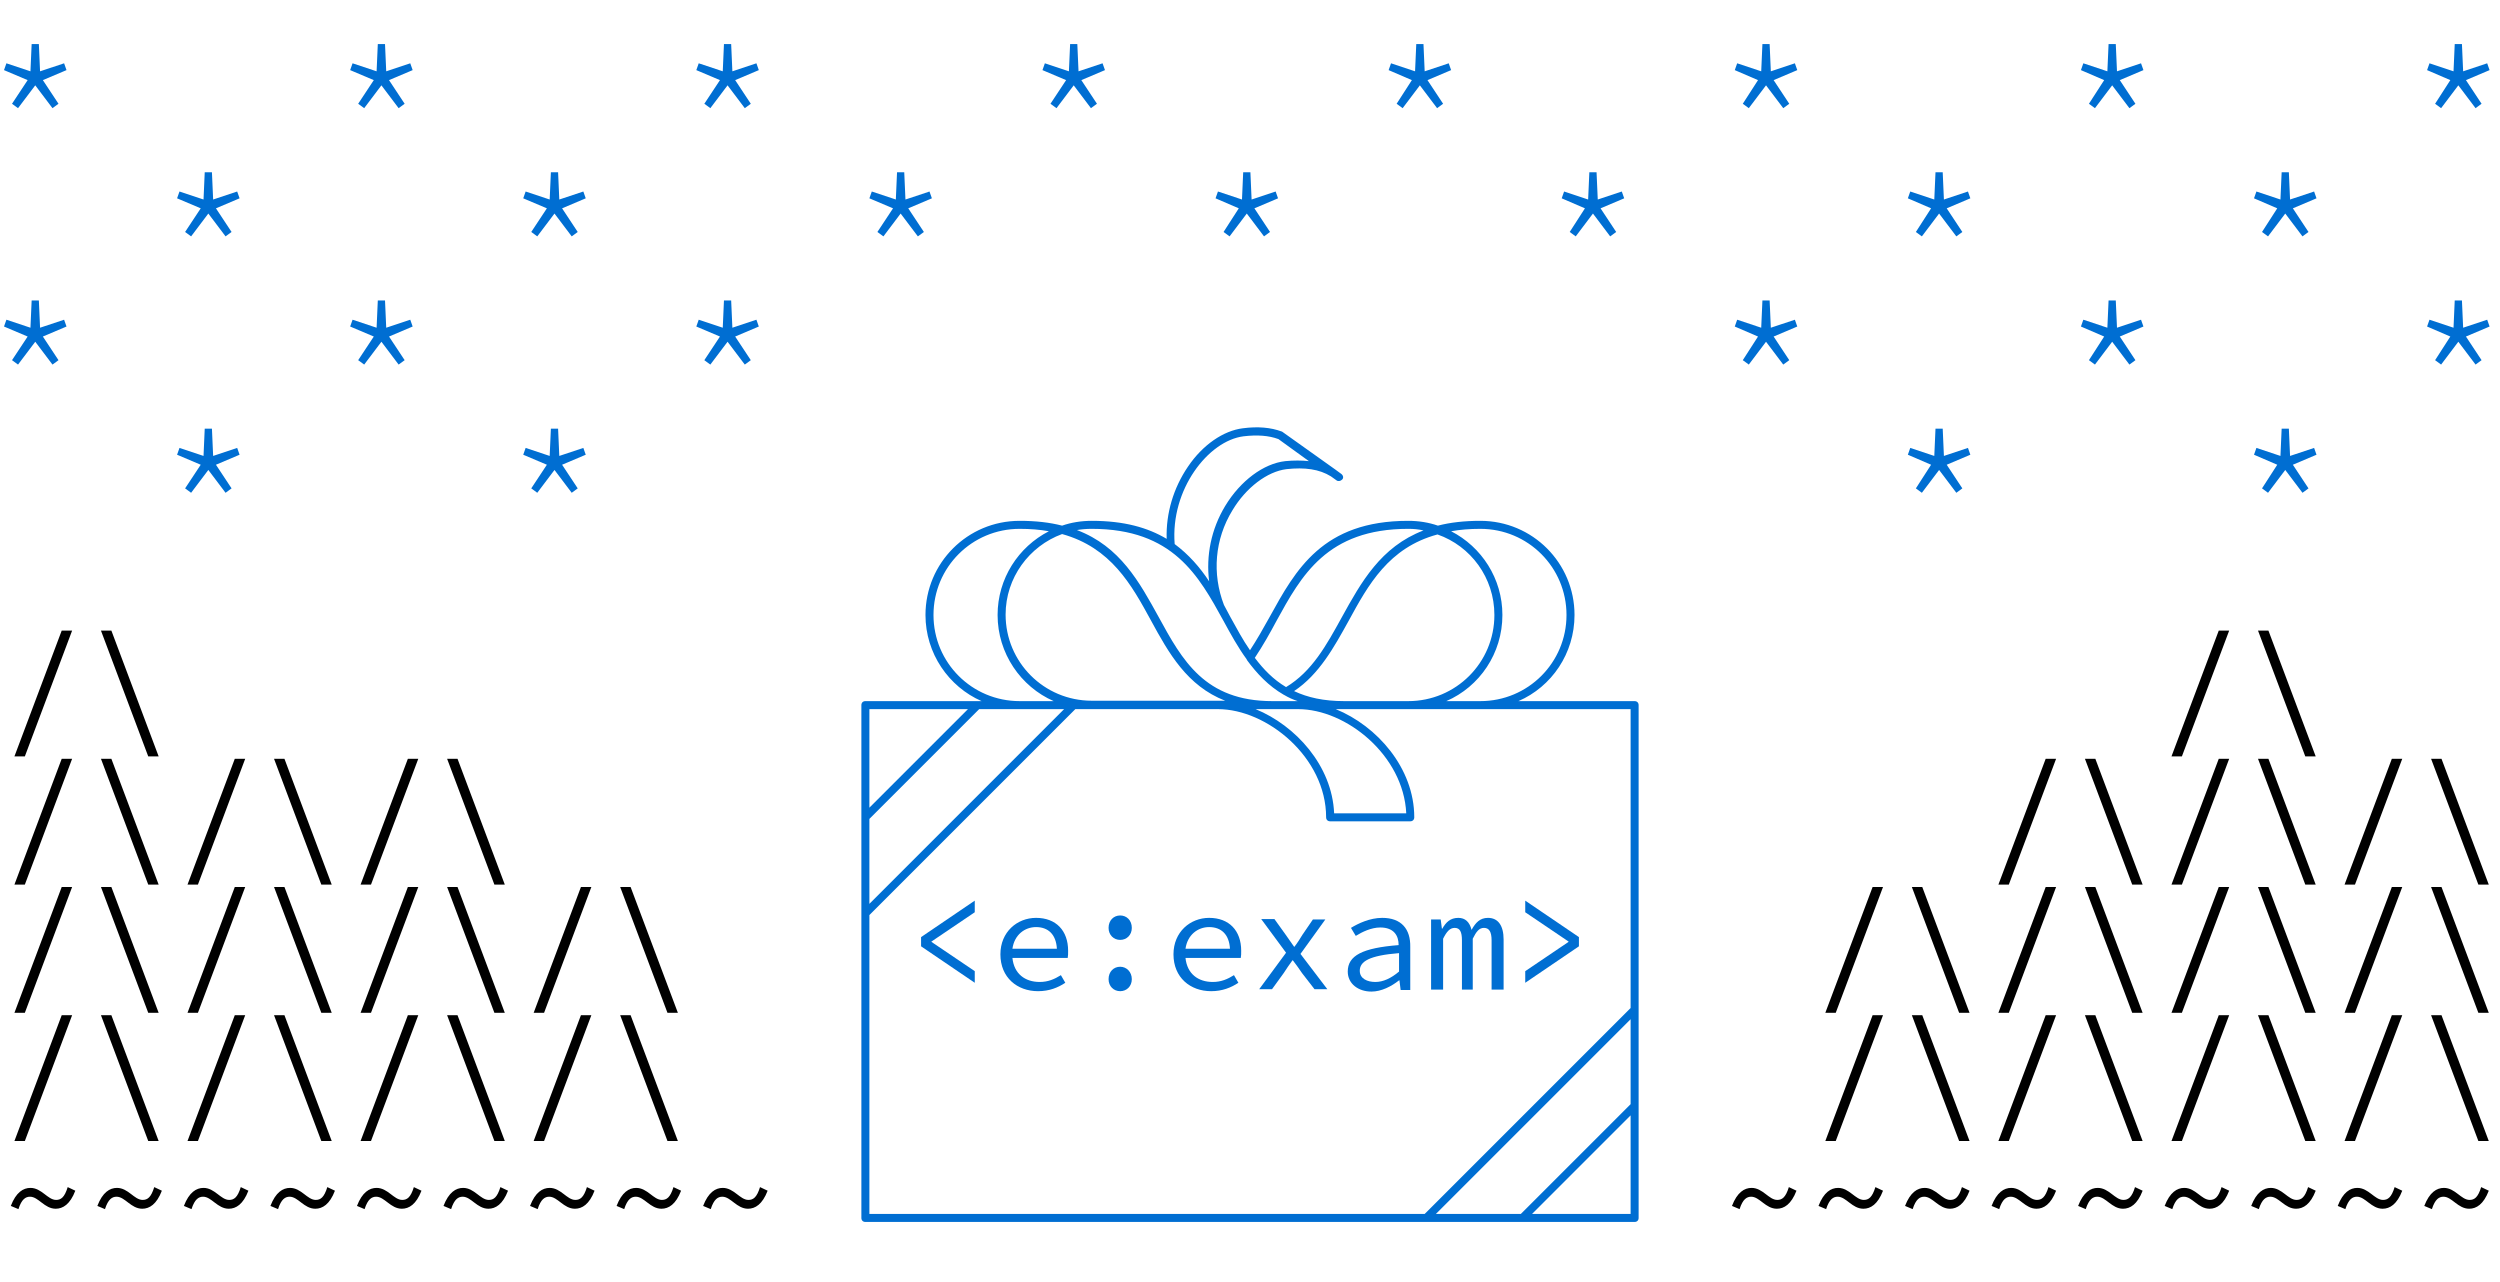 <?xml version="1.0" encoding="utf-8"?>
<!-- Generator: Adobe Illustrator 22.1.0, SVG Export Plug-In . SVG Version: 6.00 Build 0)  -->
<svg version="1.1" id="Layer_1" xmlns="http://www.w3.org/2000/svg" xmlns:xlink="http://www.w3.org/1999/xlink" x="0px" y="0px"
	 width="624px" height="320px" viewBox="0 0 624 320" style="enable-background:new 0 0 624 320;" xml:space="preserve">
<style type="text/css">
	.st0{fill:#5AD2FF;}
	.st1{fill:none;stroke:#00C6FB;stroke-width:4;stroke-linecap:round;stroke-linejoin:round;stroke-miterlimit:10;}
	.st2{fill:#00C6FB;}
	.st3{fill:#333333;}
	.st4{fill:none;stroke:#333333;stroke-width:3;stroke-linecap:round;stroke-linejoin:round;stroke-miterlimit:10;}
	.st5{fill:none;stroke:#00C6FB;stroke-width:3;stroke-linecap:round;stroke-linejoin:round;stroke-miterlimit:10;}
	.st6{fill:none;stroke:#006ED2;stroke-width:4;stroke-linejoin:round;stroke-miterlimit:10;}
	.st7{fill:#006ED2;}
	.st8{clip-path:url(#SVGID_2_);fill:#006ED2;}
	.st9{clip-path:url(#SVGID_4_);fill:#5AD2FF;}
	.st10{fill:none;stroke:#006ED2;stroke-width:4;stroke-linecap:round;stroke-linejoin:round;stroke-miterlimit:10;}
	.st11{fill:none;stroke:#006ED2;stroke-width:6;stroke-linejoin:round;stroke-miterlimit:10;}
	.st12{clip-path:url(#SVGID_6_);}
	.st13{clip-path:url(#SVGID_8_);fill:#006ED2;}
	.st14{fill:none;}
	.st15{clip-path:url(#SVGID_10_);}
	.st16{clip-path:url(#SVGID_12_);enable-background:new    ;}
	.st17{clip-path:url(#SVGID_14_);}
	.st18{clip-path:url(#SVGID_16_);}
	.st19{clip-path:url(#SVGID_18_);fill:#006ED2;}
	.st20{clip-path:url(#SVGID_20_);}
	.st21{clip-path:url(#SVGID_22_);fill:#006ED2;}
	.st22{clip-path:url(#SVGID_24_);}
	.st23{clip-path:url(#SVGID_26_);fill:#006ED2;}
	.st24{clip-path:url(#SVGID_28_);}
	.st25{clip-path:url(#SVGID_30_);fill:#006ED2;}
	.st26{clip-path:url(#SVGID_32_);}
	.st27{clip-path:url(#SVGID_34_);fill:#006ED2;}
	.st28{clip-path:url(#SVGID_36_);}
	.st29{clip-path:url(#SVGID_38_);fill:#006ED2;}
	.st30{clip-path:url(#SVGID_40_);}
	.st31{clip-path:url(#SVGID_42_);fill:#006ED2;}
	.st32{clip-path:url(#SVGID_44_);}
	.st33{clip-path:url(#SVGID_46_);fill:#006ED2;}
	.st34{clip-path:url(#SVGID_48_);}
	.st35{clip-path:url(#SVGID_50_);fill:#006ED2;}
	.st36{clip-path:url(#SVGID_52_);}
	.st37{clip-path:url(#SVGID_54_);fill:#006ED2;}
	.st38{clip-path:url(#SVGID_56_);}
	.st39{clip-path:url(#SVGID_58_);fill:#006ED2;}
	.st40{clip-path:url(#SVGID_60_);}
	.st41{clip-path:url(#SVGID_62_);fill:#006ED2;}
	.st42{clip-path:url(#SVGID_64_);}
	.st43{clip-path:url(#SVGID_66_);fill:#006ED2;}
	.st44{clip-path:url(#SVGID_68_);}
	.st45{clip-path:url(#SVGID_70_);fill:#006ED2;}
	.st46{clip-path:url(#SVGID_72_);}
	.st47{clip-path:url(#SVGID_74_);fill:#006ED2;}
	.st48{clip-path:url(#SVGID_76_);}
	.st49{clip-path:url(#SVGID_78_);fill:#006ED2;}
	.st50{fill:#FFFFFF;stroke:#231F20;stroke-width:2;stroke-miterlimit:10;}
	.st51{fill:none;stroke:#006ED2;stroke-width:2;stroke-linecap:round;stroke-linejoin:round;stroke-miterlimit:10;}
</style>
<g>
	<defs>
		<rect id="SVGID_9_" x="-78" y="-1005.3" width="268" height="88"/>
	</defs>
	<clipPath id="SVGID_2_">
		<use xlink:href="#SVGID_9_"  style="overflow:visible;"/>
	</clipPath>
	<g style="clip-path:url(#SVGID_2_);">
		<defs>
			<rect id="SVGID_11_" x="-273" y="-1069.3" width="1344" height="2750"/>
		</defs>
		<clipPath id="SVGID_4_">
			<use xlink:href="#SVGID_11_"  style="overflow:visible;"/>
		</clipPath>
	</g>
</g>
<g>
	<rect class="st14" width="624" height="320"/>
	<g>
		<polygon class="st14" points="244.4,177 217,204.4 217,225.6 265.6,177 		"/>
		<polygon class="st14" points="379.6,303 407,275.6 407,254.4 358.4,303 		"/>
		<polygon class="st14" points="407,303 407,278.4 382.4,303 		"/>
		<polygon class="st14" points="217,177 217,201.6 241.6,177 		"/>
		<path class="st14" d="M353,204c0,0.6-0.4,1-1,1h-20c-0.6,0-1-0.4-1-1c0-15-14.8-27-27-27h-35.6L217,228.4V303h138.6l51.4-51.4V177
			h-73.6C343.7,181.2,353,191.7,353,204z M243.3,227.7l-10.8,7.3v0.1l10.8,7.3v2.8l-13.4-9.1v-2.2l13.4-9.1V227.7z M266.4,239.1
			h-13.8c0.4,4,3.2,6,6.8,6c2.1,0,3.7-0.6,5.3-1.7l1.1,1.9c-1.7,1.2-4,2.1-6.8,2.1c-5.3,0-9.4-3.4-9.4-9.2c0-5.7,4.2-9.1,8.9-9.1
			c5,0,8,3.3,8,8.2C266.6,238,266.5,238.6,266.4,239.1z M279.6,247.4c-1.6,0-2.9-1.2-2.9-3c0-1.8,1.3-3.1,2.9-3.1
			c1.6,0,2.9,1.2,2.9,3.1C282.5,246.2,281.2,247.4,279.6,247.4z M279.6,234.5c-1.6,0-2.9-1.2-2.9-3c0-1.8,1.3-3.1,2.9-3.1
			c1.6,0,2.9,1.2,2.9,3.1C282.5,233.3,281.2,234.5,279.6,234.5z M309.6,239.1h-13.8c0.4,4,3.2,6,6.8,6c2.1,0,3.7-0.6,5.3-1.7
			l1.1,1.9c-1.7,1.2-4,2.1-6.8,2.1c-5.3,0-9.4-3.4-9.4-9.2c0-5.7,4.2-9.1,8.9-9.1c5,0,8,3.3,8,8.2
			C309.8,238,309.7,238.6,309.6,239.1z M328,247l-3.1-4c-0.7-1-1.5-2.2-2.3-3.2h-0.1c-0.7,1-1.4,2.1-2.2,3.2l-2.9,4h-3.2l6.7-9.1
			l-6.2-8.4h3.3l2.8,3.9c0.6,0.9,1.3,2,2.1,3h0.1c0.6-1,1.4-2.1,2-3l2.6-3.8h3.1l-6.2,8.7l6.7,8.8H328z M352.1,247h-2.4l-0.3-2.4
			h-0.1c-1.9,1.5-4.4,2.8-6.9,2.8c-3.3,0-5.9-1.8-5.9-5c0-3.9,3.6-5.8,12.7-6.6c-0.1-2.4-1.3-4.4-4.6-4.4c-2.3,0-4.5,1.1-6.1,2.1
			l-1.2-2c1.8-1.2,4.7-2.5,7.8-2.5c4.8,0,7.1,2.8,7.1,7.2V247z M380.7,242.4l10.8-7.3V235l-10.8-7.3v-2.8l13.4,9.1v2.2l-13.4,9.1
			V242.4z M357.3,229.5h2.4l0.3,2.3h0.1c0.9-1.6,2-2.7,4-2.7c1.7,0,2.8,1,3.3,3c1-1.9,2.1-3,4.1-3c2.4,0,3.9,1.9,3.9,5.4V247h-3
			v-12.3c0-2-0.6-3.1-1.9-3.1c-1.2,0-1.9,0.9-2.8,2.7V247h-2.7v-12.3c0-2-0.5-3.1-1.8-3.1c-1.2,0-2,0.9-2.9,2.7V247h-3V229.5z"/>
		<path class="st14" d="M301.8,231.4c-2.9,0-5.4,1.9-5.9,5.4h11.2C306.8,233.2,304.8,231.4,301.8,231.4z"/>
		<path class="st14" d="M258.6,231.4c-2.9,0-5.4,1.9-5.9,5.4h11.2C263.6,233.2,261.6,231.4,258.6,231.4z"/>
		<path class="st14" d="M339.4,242.2c0,2,1.8,2.8,3.9,2.8c2,0,4-0.9,5.9-2.6v-4.6C341.7,238.5,339.4,239.9,339.4,242.2z"/>
		<path class="st14" d="M263,175c-8.3-3.6-14-11.9-14-21.5c0-9.1,5.2-17,12.8-20.9c-2.2-0.4-4.6-0.6-7.3-0.6
			c-11.9,0-21.5,9.6-21.5,21.5s9.6,21.5,21.5,21.5H263z"/>
		<path class="st14" d="M301.9,145.2c-0.9-6.4,0.5-13,4-18.8c3.8-6.3,9.5-10.6,15-11.2c2.1-0.2,4.1-0.3,5.9,0l-7.6-5.5
			c-2.4-0.9-5.3-1.1-8.7-0.7c-8.8,1-18.3,13.2-17.1,27C296.8,138.5,299.6,141.7,301.9,145.2z"/>
		<path class="st14" d="M289.1,154c5.9,10.8,11.5,21,28.4,21h6.3c-1.2-0.4-2.2-1-3.3-1.5c-0.1,0-0.1-0.1-0.2-0.1
			c-3.8-2.2-6.7-5.3-9.2-8.7c0,0,0,0,0-0.1c-2.2-3-4-6.3-5.8-9.6c-6.2-11.3-12.6-23-32.9-23c-1.3,0-2.5,0.1-3.8,0.4
			C279.5,136.5,284.4,145.3,289.1,154z"/>
		<path class="st14" d="M321,171.4c6.5-3.9,10.1-10.5,13.9-17.4c4.8-8.7,9.6-17.6,20.4-21.7c-1.2-0.2-2.5-0.4-3.8-0.4
			c-20.3,0-26.7,11.7-32.9,23c-1.7,3.1-3.4,6.2-5.4,9.1C315.4,167,317.9,169.5,321,171.4z"/>
		<path class="st14" d="M336.6,155c-3.6,6.5-7.3,13.3-13.6,17.5c3.3,1.6,7.4,2.5,12.5,2.5h16c11.9,0,21.5-9.6,21.5-21.5
			c0-9.3-5.9-17.2-14.1-20.2C346.7,136.7,341.6,146,336.6,155z"/>
		<path class="st14" d="M375,153.5c0,9.6-5.8,17.9-14,21.5h8.5c11.9,0,21.5-9.6,21.5-21.5s-9.6-21.5-21.5-21.5
			c-2.7,0-5.1,0.2-7.3,0.6C369.8,136.5,375,144.4,375,153.5z"/>
		<path class="st14" d="M333,203h18c-0.6-14.5-15-26-27-26h-10.6C323.4,181.1,332.5,191.1,333,203z"/>
		<path class="st14" d="M251,153.5c0,11.9,9.6,21.5,21.5,21.5h33.3c-9.5-3.7-14-12-18.5-20c-5-9-10-18.3-22.2-21.6
			C256.9,136.3,251,144.2,251,153.5z"/>
		<polygon class="st7" points="229.9,236.2 243.3,245.3 243.3,242.4 232.5,235.1 232.5,235 243.3,227.7 243.3,224.8 229.9,233.9 		
			"/>
		<path class="st7" d="M258.6,229.1c-4.7,0-8.9,3.5-8.9,9.1c0,5.8,4.2,9.2,9.4,9.2c2.8,0,5-0.9,6.8-2.1l-1.1-1.9
			c-1.6,1-3.2,1.7-5.3,1.7c-3.6,0-6.4-2-6.8-6h13.8c0.1-0.5,0.1-1.1,0.1-1.8C266.6,232.3,263.6,229.1,258.6,229.1z M252.7,236.8
			c0.5-3.5,3.1-5.4,5.9-5.4c3,0,5,1.8,5.2,5.4H252.7z"/>
		<path class="st7" d="M279.6,241.3c-1.6,0-2.9,1.2-2.9,3.1c0,1.8,1.3,3,2.9,3c1.6,0,2.9-1.2,2.9-3
			C282.5,242.6,281.2,241.3,279.6,241.3z"/>
		<path class="st7" d="M279.6,228.5c-1.6,0-2.9,1.2-2.9,3.1c0,1.8,1.3,3,2.9,3c1.6,0,2.9-1.2,2.9-3
			C282.5,229.7,281.2,228.5,279.6,228.5z"/>
		<path class="st7" d="M301.8,229.1c-4.7,0-8.9,3.5-8.9,9.1c0,5.8,4.2,9.2,9.4,9.2c2.8,0,5-0.9,6.8-2.1l-1.1-1.9
			c-1.6,1-3.2,1.7-5.3,1.7c-3.6,0-6.4-2-6.8-6h13.8c0.1-0.5,0.1-1.1,0.1-1.8C309.8,232.3,306.8,229.1,301.8,229.1z M295.9,236.8
			c0.5-3.5,3.1-5.4,5.9-5.4c3,0,5,1.8,5.2,5.4H295.9z"/>
		<path class="st7" d="M330.8,229.5h-3.1l-2.6,3.8c-0.6,1-1.3,2.1-2,3h-0.1c-0.7-1-1.4-2-2.1-3l-2.8-3.9h-3.3l6.2,8.4l-6.7,9.1h3.2
			l2.9-4c0.7-1.1,1.4-2.1,2.2-3.2h0.1c0.8,1,1.6,2.2,2.3,3.2l3.1,4h3.2l-6.7-8.8L330.8,229.5z"/>
		<path class="st7" d="M345,229.1c-3.1,0-6,1.4-7.8,2.5l1.2,2c1.6-1,3.9-2.1,6.1-2.1c3.4,0,4.6,2,4.6,4.4c-9,0.7-12.7,2.6-12.7,6.6
			c0,3.1,2.7,5,5.9,5c2.5,0,5-1.3,6.9-2.8h0.1l0.3,2.4h2.4v-10.7C352.1,231.9,349.8,229.1,345,229.1z M349.2,242.5
			c-2,1.7-4,2.6-5.9,2.6c-2,0-3.9-0.8-3.9-2.8c0-2.3,2.3-3.8,9.8-4.4V242.5z"/>
		<path class="st7" d="M360.2,234.3c0.9-1.8,1.7-2.7,2.9-2.7c1.3,0,1.8,1,1.8,3.1V247h2.7v-12.7c0.9-1.8,1.6-2.7,2.8-2.7
			c1.3,0,1.9,1,1.9,3.1V247h3v-12.5c0-3.5-1.4-5.4-3.9-5.4c-2,0-3.1,1.2-4.1,3c-0.5-2-1.6-3-3.3-3c-2,0-3.1,1.1-4,2.7h-0.1l-0.3-2.3
			h-2.4V247h3V234.3z"/>
		<polygon class="st7" points="394.1,233.9 380.7,224.8 380.7,227.7 391.5,235 391.5,235.1 380.7,242.4 380.7,245.3 394.1,236.2 		
			"/>
		<polygon points="556.4,157.4 553.8,157.4 542,188.8 544.6,188.8 		"/>
		<polygon points="578,188.8 566.2,157.4 563.6,157.4 575.4,188.8 		"/>
		<polygon points="513.2,189.4 510.6,189.4 498.8,220.8 501.4,220.8 		"/>
		<polygon points="534.8,220.8 523,189.4 520.4,189.4 532.2,220.8 		"/>
		<polygon points="556.4,189.4 553.8,189.4 542,220.8 544.6,220.8 		"/>
		<polygon points="575.4,220.8 578,220.8 566.2,189.4 563.6,189.4 		"/>
		<polygon points="599.6,189.4 597,189.4 585.2,220.8 587.8,220.8 		"/>
		<polygon points="621.2,220.8 609.4,189.4 606.8,189.4 618.6,220.8 		"/>
		<polygon points="470,221.4 467.4,221.4 455.6,252.8 458.2,252.8 		"/>
		<polygon points="491.6,252.8 479.8,221.4 477.2,221.4 489,252.8 		"/>
		<polygon points="513.2,221.4 510.6,221.4 498.8,252.8 501.4,252.8 		"/>
		<polygon points="532.2,252.8 534.8,252.8 523,221.4 520.4,221.4 		"/>
		<polygon points="556.4,221.4 553.8,221.4 542,252.8 544.6,252.8 		"/>
		<polygon points="575.4,252.8 578,252.8 566.2,221.4 563.6,221.4 		"/>
		<polygon points="599.6,221.4 597,221.4 585.2,252.8 587.8,252.8 		"/>
		<polygon points="618.6,252.8 621.2,252.8 609.4,221.4 606.8,221.4 		"/>
		<polygon points="470,253.4 467.4,253.4 455.6,284.8 458.2,284.8 		"/>
		<polygon points="489,284.8 491.6,284.8 479.8,253.4 477.2,253.4 		"/>
		<polygon points="513.2,253.4 510.6,253.4 498.8,284.8 501.4,284.8 		"/>
		<polygon points="532.2,284.8 534.8,284.8 523,253.4 520.4,253.4 		"/>
		<polygon points="556.4,253.4 553.8,253.4 542,284.8 544.6,284.8 		"/>
		<polygon points="575.4,284.8 578,284.8 566.2,253.4 563.6,253.4 		"/>
		<polygon points="599.6,253.4 597,253.4 585.2,284.8 587.8,284.8 		"/>
		<polygon points="618.6,284.8 621.2,284.8 609.4,253.4 606.8,253.4 		"/>
		<polygon class="st7" points="3,25.9 4.5,27 8.8,21.3 13.1,27 14.6,25.9 10.7,20 16.6,17.5 16,15.8 10,17.8 9.7,11 7.9,11 
			7.6,17.8 1.6,15.8 1,17.5 6.9,20 		"/>
		<polygon class="st7" points="89.4,25.9 90.9,27 95.2,21.3 99.5,27 101,25.9 97.1,20 103,17.5 102.4,15.8 96.4,17.8 96.1,11 
			94.3,11 94,17.8 88,15.8 87.4,17.5 93.3,20 		"/>
		<polygon class="st7" points="175.8,25.9 177.3,27 181.6,21.3 185.9,27 187.4,25.9 183.5,20 189.4,17.5 188.8,15.8 182.8,17.8 
			182.5,11 180.7,11 180.4,17.8 174.4,15.8 173.8,17.5 179.7,20 		"/>
		<polygon class="st7" points="262.2,25.9 263.7,27 268,21.3 272.3,27 273.8,25.9 269.9,20 275.8,17.5 275.2,15.8 269.2,17.8 
			268.9,11 267.1,11 266.8,17.8 260.8,15.8 260.2,17.5 266.1,20 		"/>
		<polygon class="st7" points="348.6,25.9 350.1,27 354.4,21.3 358.7,27 360.2,25.9 356.3,20 362.2,17.5 361.6,15.8 355.6,17.8 
			355.3,11 353.5,11 353.2,17.8 347.2,15.8 346.6,17.5 352.4,20 		"/>
		<polygon class="st7" points="442,17.8 441.7,11 439.9,11 439.6,17.8 433.6,15.8 433,17.5 438.8,20 435,25.9 436.5,27 440.8,21.3 
			445.1,27 446.6,25.9 442.7,20 448.6,17.5 448,15.8 		"/>
		<polygon class="st7" points="528.4,17.8 528.1,11 526.3,11 526,17.8 520,15.8 519.4,17.5 525.2,20 521.4,25.9 522.9,27 
			527.2,21.3 531.5,27 533,25.9 529.1,20 535,17.5 534.4,15.8 		"/>
		<polygon class="st7" points="607.8,25.9 609.3,27 613.6,21.3 617.9,27 619.4,25.9 615.5,20 621.4,17.5 620.8,15.8 614.8,17.8 
			614.5,11 612.7,11 612.4,17.8 606.4,15.8 605.8,17.5 611.6,20 		"/>
		<polygon class="st7" points="46.2,57.9 47.7,59 52,53.3 56.3,59 57.8,57.9 53.9,52 59.8,49.5 59.2,47.8 53.2,49.8 52.9,43 
			51.1,43 50.8,49.8 44.8,47.8 44.2,49.5 50.1,52 		"/>
		<polygon class="st7" points="132.6,57.9 134.1,59 138.4,53.3 142.7,59 144.2,57.9 140.3,52 146.2,49.5 145.6,47.8 139.6,49.8 
			139.3,43 137.5,43 137.2,49.8 131.2,47.8 130.6,49.5 136.5,52 		"/>
		<polygon class="st7" points="219,57.9 220.5,59 224.8,53.3 229.1,59 230.6,57.9 226.7,52 232.6,49.5 232,47.8 226,49.8 225.7,43 
			223.9,43 223.6,49.8 217.6,47.8 217,49.5 222.9,52 		"/>
		<polygon class="st7" points="305.4,57.9 306.9,59 311.2,53.3 315.5,59 317,57.9 313.1,52 319,49.5 318.4,47.8 312.4,49.8 
			312.1,43 310.3,43 310,49.8 304,47.8 303.4,49.5 309.2,52 		"/>
		<polygon class="st7" points="391.8,57.9 393.3,59 397.6,53.3 401.9,59 403.4,57.9 399.5,52 405.4,49.5 404.8,47.8 398.8,49.8 
			398.5,43 396.7,43 396.4,49.8 390.4,47.8 389.8,49.5 395.6,52 		"/>
		<polygon class="st7" points="485.2,49.8 484.9,43 483.1,43 482.8,49.8 476.8,47.8 476.2,49.5 482,52 478.2,57.9 479.7,59 
			484,53.3 488.3,59 489.8,57.9 485.9,52 491.8,49.5 491.2,47.8 		"/>
		<polygon class="st7" points="571.6,49.8 571.3,43 569.5,43 569.2,49.8 563.2,47.8 562.6,49.5 568.4,52 564.6,57.9 566.1,59 
			570.4,53.3 574.7,59 576.2,57.9 572.3,52 578.2,49.5 577.6,47.8 		"/>
		<polygon class="st7" points="3,89.9 4.5,91 8.8,85.3 13.1,91 14.6,89.9 10.7,84 16.6,81.5 16,79.8 10,81.8 9.7,75 7.9,75 
			7.6,81.8 1.6,79.8 1,81.5 6.9,84 		"/>
		<polygon class="st7" points="89.4,89.9 90.9,91 95.2,85.3 99.5,91 101,89.9 97.1,84 103,81.5 102.4,79.8 96.4,81.8 96.1,75 
			94.3,75 94,81.8 88,79.8 87.4,81.5 93.3,84 		"/>
		<polygon class="st7" points="175.8,89.9 177.3,91 181.6,85.3 185.9,91 187.4,89.9 183.5,84 189.4,81.5 188.8,79.8 182.8,81.8 
			182.5,75 180.7,75 180.4,81.8 174.4,79.8 173.8,81.5 179.7,84 		"/>
		<polygon class="st7" points="442,81.8 441.7,75 439.9,75 439.6,81.8 433.6,79.8 433,81.5 438.8,84 435,89.9 436.5,91 440.8,85.3 
			445.1,91 446.6,89.9 442.7,84 448.6,81.5 448,79.8 		"/>
		<polygon class="st7" points="528.4,81.8 528.1,75 526.3,75 526,81.8 520,79.8 519.4,81.5 525.2,84 521.4,89.9 522.9,91 
			527.2,85.3 531.5,91 533,89.9 529.1,84 535,81.5 534.4,79.8 		"/>
		<polygon class="st7" points="614.8,81.8 614.5,75 612.7,75 612.4,81.8 606.4,79.8 605.8,81.5 611.6,84 607.8,89.9 609.3,91 
			613.6,85.3 617.9,91 619.4,89.9 615.5,84 621.4,81.5 620.8,79.8 		"/>
		<polygon class="st7" points="46.2,121.9 47.7,123 52,117.3 56.3,123 57.8,121.9 53.9,116 59.8,113.5 59.2,111.8 53.2,113.8 
			52.9,107 51.1,107 50.8,113.8 44.8,111.8 44.2,113.5 50.1,116 		"/>
		<polygon class="st7" points="132.6,121.9 134.1,123 138.4,117.3 142.7,123 144.2,121.9 140.3,116 146.2,113.5 145.6,111.8 
			139.6,113.8 139.3,107 137.5,107 137.2,113.8 131.2,111.8 130.6,113.5 136.5,116 		"/>
		<polygon class="st7" points="485.2,113.8 484.9,107 483.1,107 482.8,113.8 476.8,111.8 476.2,113.5 482,116 478.2,121.9 
			479.7,123 484,117.3 488.3,123 489.8,121.9 485.9,116 491.8,113.5 491.2,111.8 		"/>
		<polygon class="st7" points="571.6,113.8 571.3,107 569.5,107 569.2,113.8 563.2,111.8 562.6,113.5 568.4,116 564.6,121.9 
			566.1,123 570.4,117.3 574.7,123 576.2,121.9 572.3,116 578.2,113.5 577.6,111.8 		"/>
		<polygon points="15.4,157.4 3.6,188.8 6.2,188.8 18,157.4 		"/>
		<polygon points="39.6,188.8 27.8,157.4 25.2,157.4 37,188.8 		"/>
		<polygon points="15.4,189.4 3.6,220.8 6.2,220.8 18,189.4 		"/>
		<polygon points="39.6,220.8 27.8,189.4 25.2,189.4 37,220.8 		"/>
		<polygon points="58.6,189.4 46.8,220.8 49.4,220.8 61.2,189.4 		"/>
		<polygon points="82.8,220.8 71,189.4 68.4,189.4 80.2,220.8 		"/>
		<polygon points="101.8,189.4 90,220.8 92.6,220.8 104.4,189.4 		"/>
		<polygon points="126,220.8 114.2,189.4 111.6,189.4 123.4,220.8 		"/>
		<polygon points="15.4,221.4 3.6,252.8 6.2,252.8 18,221.4 		"/>
		<polygon points="39.6,252.8 27.8,221.4 25.2,221.4 37,252.8 		"/>
		<polygon points="58.6,221.4 46.8,252.8 49.4,252.8 61.2,221.4 		"/>
		<polygon points="82.8,252.8 71,221.4 68.4,221.4 80.2,252.8 		"/>
		<polygon points="101.8,221.4 90,252.8 92.6,252.8 104.4,221.4 		"/>
		<polygon points="126,252.8 114.2,221.4 111.6,221.4 123.4,252.8 		"/>
		<polygon points="145,221.4 133.2,252.8 135.8,252.8 147.6,221.4 		"/>
		<polygon points="169.2,252.8 157.4,221.4 154.8,221.4 166.6,252.8 		"/>
		<polygon points="6.2,284.8 18,253.4 15.4,253.4 3.6,284.8 		"/>
		<polygon points="39.6,284.8 27.8,253.4 25.2,253.4 37,284.8 		"/>
		<polygon points="49.4,284.8 61.2,253.4 58.6,253.4 46.8,284.8 		"/>
		<polygon points="82.8,284.8 71,253.4 68.4,253.4 80.2,284.8 		"/>
		<polygon points="92.6,284.8 104.4,253.4 101.8,253.4 90,284.8 		"/>
		<polygon points="126,284.8 114.2,253.4 111.6,253.4 123.4,284.8 		"/>
		<polygon points="135.8,284.8 147.6,253.4 145,253.4 133.2,284.8 		"/>
		<polygon points="169.2,284.8 157.4,253.4 154.8,253.4 166.6,284.8 		"/>
		<path d="M443.6,299.5c-2.1,0-3.6-3-6.4-3c-1.8,0-3.6,1.1-4.9,4.5l1.9,0.8c0.8-2.5,1.8-3.1,2.9-3.1c2.1,0,3.6,3,6.4,3
			c1.8,0,3.6-1.1,4.9-4.5l-1.9-0.9C445.7,298.9,444.8,299.5,443.6,299.5z"/>
		<path d="M465.2,299.5c-2.1,0-3.6-3-6.4-3c-1.8,0-3.6,1.1-4.9,4.5l1.9,0.8c0.8-2.5,1.8-3.1,2.9-3.1c2.1,0,3.6,3,6.4,3
			c1.8,0,3.6-1.1,4.9-4.5l-1.9-0.9C467.3,298.9,466.4,299.5,465.2,299.5z"/>
		<path d="M486.8,299.5c-2.1,0-3.6-3-6.4-3c-1.8,0-3.6,1.1-4.9,4.5l1.9,0.8c0.8-2.5,1.8-3.1,2.9-3.1c2.1,0,3.6,3,6.4,3
			c1.8,0,3.6-1.1,4.9-4.5l-1.9-0.9C488.9,298.9,488,299.5,486.8,299.5z"/>
		<path d="M508.4,299.5c-2.1,0-3.6-3-6.4-3c-1.8,0-3.6,1.1-4.9,4.5l1.9,0.8c0.8-2.5,1.8-3.1,2.9-3.1c2.1,0,3.6,3,6.4,3
			c1.8,0,3.6-1.1,4.9-4.5l-1.9-0.9C510.5,298.9,509.6,299.5,508.4,299.5z"/>
		<path d="M530,299.5c-2.1,0-3.6-3-6.4-3c-1.8,0-3.6,1.1-4.9,4.5l1.9,0.8c0.8-2.5,1.8-3.1,2.9-3.1c2.1,0,3.6,3,6.4,3
			c1.8,0,3.6-1.1,4.9-4.5l-1.9-0.9C532.1,298.9,531.2,299.5,530,299.5z"/>
		<path d="M551.6,299.5c-2.1,0-3.6-3-6.4-3c-1.8,0-3.6,1.1-4.9,4.5l1.9,0.8c0.8-2.5,1.8-3.1,2.9-3.1c2.1,0,3.6,3,6.4,3
			c1.8,0,3.6-1.1,4.9-4.5l-1.9-0.9C553.7,298.9,552.8,299.5,551.6,299.5z"/>
		<path d="M573.2,299.5c-2.1,0-3.6-3-6.4-3c-1.8,0-3.6,1.1-4.9,4.5l1.9,0.8c0.8-2.5,1.8-3.1,2.9-3.1c2.1,0,3.6,3,6.4,3
			c1.8,0,3.6-1.1,4.9-4.5l-1.9-0.9C575.3,298.9,574.4,299.5,573.2,299.5z"/>
		<path d="M594.8,299.5c-2.1,0-3.6-3-6.4-3c-1.8,0-3.6,1.1-4.9,4.5l1.9,0.8c0.8-2.5,1.8-3.1,2.9-3.1c2.1,0,3.6,3,6.4,3
			c1.8,0,3.6-1.1,4.9-4.5l-1.9-0.9C596.9,298.9,596,299.5,594.8,299.5z"/>
		<path d="M616.4,299.5c-2.1,0-3.6-3-6.4-3c-1.8,0-3.6,1.1-4.9,4.5l1.9,0.8c0.8-2.5,1.8-3.1,2.9-3.1c2.1,0,3.6,3,6.4,3
			c1.8,0,3.6-1.1,4.9-4.5l-1.9-0.9C618.5,298.9,617.6,299.5,616.4,299.5z"/>
		<path d="M14,299.5c-2.1,0-3.6-3-6.4-3c-1.8,0-3.6,1.1-4.9,4.5l1.9,0.8c0.8-2.5,1.8-3.1,2.9-3.1c2.1,0,3.6,3,6.4,3
			c1.8,0,3.6-1.1,4.9-4.5l-1.9-0.9C16.1,298.9,15.2,299.5,14,299.5z"/>
		<path d="M35.6,299.5c-2.1,0-3.6-3-6.4-3c-1.8,0-3.6,1.1-4.9,4.5l1.9,0.8c0.8-2.5,1.8-3.1,2.9-3.1c2.1,0,3.6,3,6.4,3
			c1.8,0,3.6-1.1,4.9-4.5l-1.9-0.9C37.7,298.9,36.8,299.5,35.6,299.5z"/>
		<path d="M57.2,299.5c-2.1,0-3.6-3-6.4-3c-1.8,0-3.6,1.1-4.9,4.5l1.9,0.8c0.8-2.5,1.8-3.1,2.9-3.1c2.1,0,3.6,3,6.4,3
			c1.8,0,3.6-1.1,4.9-4.5l-1.9-0.9C59.3,298.9,58.4,299.5,57.2,299.5z"/>
		<path d="M78.8,299.5c-2.1,0-3.6-3-6.4-3c-1.8,0-3.6,1.1-4.9,4.5l1.9,0.8c0.8-2.5,1.8-3.1,2.9-3.1c2.1,0,3.6,3,6.4,3
			c1.8,0,3.6-1.1,4.9-4.5l-1.9-0.9C80.9,298.9,80,299.5,78.8,299.5z"/>
		<path d="M100.4,299.5c-2.1,0-3.6-3-6.4-3c-1.8,0-3.6,1.1-4.9,4.5l1.9,0.8c0.8-2.5,1.8-3.1,2.9-3.1c2.1,0,3.6,3,6.4,3
			c1.8,0,3.6-1.1,4.9-4.5l-1.9-0.9C102.5,298.9,101.6,299.5,100.4,299.5z"/>
		<path d="M122,299.5c-2.1,0-3.6-3-6.4-3c-1.8,0-3.6,1.1-4.9,4.5l1.9,0.8c0.8-2.5,1.8-3.1,2.9-3.1c2.1,0,3.6,3,6.4,3
			c1.8,0,3.6-1.1,4.9-4.5l-1.9-0.9C124.1,298.9,123.2,299.5,122,299.5z"/>
		<path d="M143.6,299.5c-2.1,0-3.6-3-6.4-3c-1.8,0-3.6,1.1-4.9,4.5l1.9,0.8c0.8-2.5,1.8-3.1,2.9-3.1c2.1,0,3.6,3,6.4,3
			c1.8,0,3.6-1.1,4.9-4.5l-1.9-0.9C145.7,298.9,144.8,299.5,143.6,299.5z"/>
		<path d="M165.2,299.5c-2.1,0-3.6-3-6.4-3c-1.8,0-3.6,1.1-4.9,4.5l1.9,0.8c0.8-2.5,1.8-3.1,2.9-3.1c2.1,0,3.6,3,6.4,3
			c1.8,0,3.6-1.1,4.9-4.5l-1.9-0.9C167.3,298.9,166.4,299.5,165.2,299.5z"/>
		<path d="M186.8,299.5c-2.1,0-3.6-3-6.4-3c-1.8,0-3.6,1.1-4.9,4.5l1.9,0.8c0.8-2.5,1.8-3.1,2.9-3.1c2.1,0,3.6,3,6.4,3
			c1.8,0,3.6-1.1,4.9-4.5l-1.9-0.9C188.9,298.9,188,299.5,186.8,299.5z"/>
		<path class="st7" d="M408,175h-29c8.3-3.6,14-11.9,14-21.5c0-13-10.5-23.5-23.5-23.5c-4,0-7.5,0.4-10.6,1.2
			c-2.3-0.8-4.8-1.2-7.4-1.2c-21.4,0-28.1,12.2-34.6,24c-1.6,2.9-3.2,5.7-4.9,8.3c-1.8-2.6-3.3-5.4-4.9-8.3c-0.5-1-1.1-2-1.6-3
			c0,0,0,0,0,0c-3-7.8-2.3-16.4,2.1-23.6c3.4-5.7,8.7-9.7,13.5-10.3c4.6-0.5,8.2,0,11.1,1.8l1.4,1c0.4,0.3,1,0.2,1.4-0.2
			s0.3-1-0.2-1.4c-0.5-0.4-1-0.7-1.5-1.1l-13.2-9.4c-0.1-0.1-0.2-0.1-0.2-0.1c-2.7-1-5.9-1.3-9.7-0.8c-4.8,0.6-10,4.1-13.7,9.6
			c-3.6,5.3-5.5,11.6-5.3,18c-4.7-2.8-10.6-4.5-18.7-4.5c-2.6,0-5.1,0.4-7.4,1.2c-3.1-0.8-6.6-1.2-10.6-1.2
			c-13,0-23.5,10.5-23.5,23.5c0,9.6,5.8,17.9,14,21.5h-1h-28c-0.6,0-1,0.4-1,1v28v24v76c0,0.6,0.4,1,1,1h140h24h28c0.6,0,1-0.4,1-1
			v-28v-24v-76C409,175.4,408.6,175,408,175z M369.5,132c11.9,0,21.5,9.6,21.5,21.5s-9.6,21.5-21.5,21.5H361
			c8.3-3.6,14-11.9,14-21.5c0-9.1-5.2-17-12.8-20.9C364.4,132.2,366.8,132,369.5,132z M373,153.5c0,11.9-9.6,21.5-21.5,21.5h-16
			c-5.1,0-9.1-0.9-12.5-2.5c6.3-4.2,10-11,13.6-17.5c4.9-9,10-18.3,22.2-21.6C367.1,136.3,373,144.2,373,153.5z M318.6,155
			c6.2-11.3,12.6-23,32.9-23c1.3,0,2.5,0.1,3.8,0.4c-10.7,4.1-15.6,13-20.4,21.7c-3.8,6.9-7.4,13.5-13.9,17.4
			c-3.2-1.9-5.6-4.4-7.8-7.3C315.2,161.2,317,158,318.6,155z M310.4,108.9c3.4-0.4,6.3-0.2,8.7,0.7l7.6,5.5c-1.8-0.2-3.8-0.2-5.9,0
			c-5.4,0.6-11.2,4.9-15,11.2c-3.5,5.8-4.8,12.4-4,18.8c-2.3-3.5-5.1-6.7-8.6-9.3C292.1,122.2,301.6,110,310.4,108.9z M272.5,132
			c20.3,0,26.7,11.7,32.9,23c1.8,3.3,3.6,6.6,5.8,9.6c0,0,0,0,0,0.1c2.5,3.4,5.4,6.5,9.2,8.7c0.1,0,0.1,0.1,0.2,0.1
			c1,0.6,2.1,1.1,3.3,1.5h-6.3c-16.9,0-22.5-10.2-28.4-21c-4.8-8.7-9.6-17.6-20.4-21.7C270,132.1,271.2,132,272.5,132z M324,177
			c12,0,26.3,11.5,27,26h-18c-0.5-11.9-9.6-21.9-19.6-26H324z M265.1,133.3c12.2,3.4,17.3,12.6,22.2,21.6c4.4,8.1,9,16.3,18.5,20
			h-33.3c-11.9,0-21.5-9.6-21.5-21.5C251,144.2,256.9,136.3,265.1,133.3z M233,153.5c0-11.9,9.6-21.5,21.5-21.5
			c2.7,0,5.1,0.2,7.3,0.6c-7.6,3.9-12.8,11.8-12.8,20.9c0,9.6,5.8,17.9,14,21.5h-8.5C242.6,175,233,165.4,233,153.5z M217,177h24.6
			L217,201.6V177z M217,204.4l27.4-27.4h21.2L217,225.6V204.4z M407,303h-24.6l24.6-24.6V303z M407,275.6L379.6,303h-21.2l48.6-48.6
			V275.6z M407,251.6L355.6,303H217v-74.6l51.4-51.4H304c12.2,0,27,12,27,27c0,0.6,0.4,1,1,1h20c0.6,0,1-0.4,1-1
			c0-12.3-9.3-22.8-19.6-27H407V251.6z"/>
	</g>
</g>
</svg>
